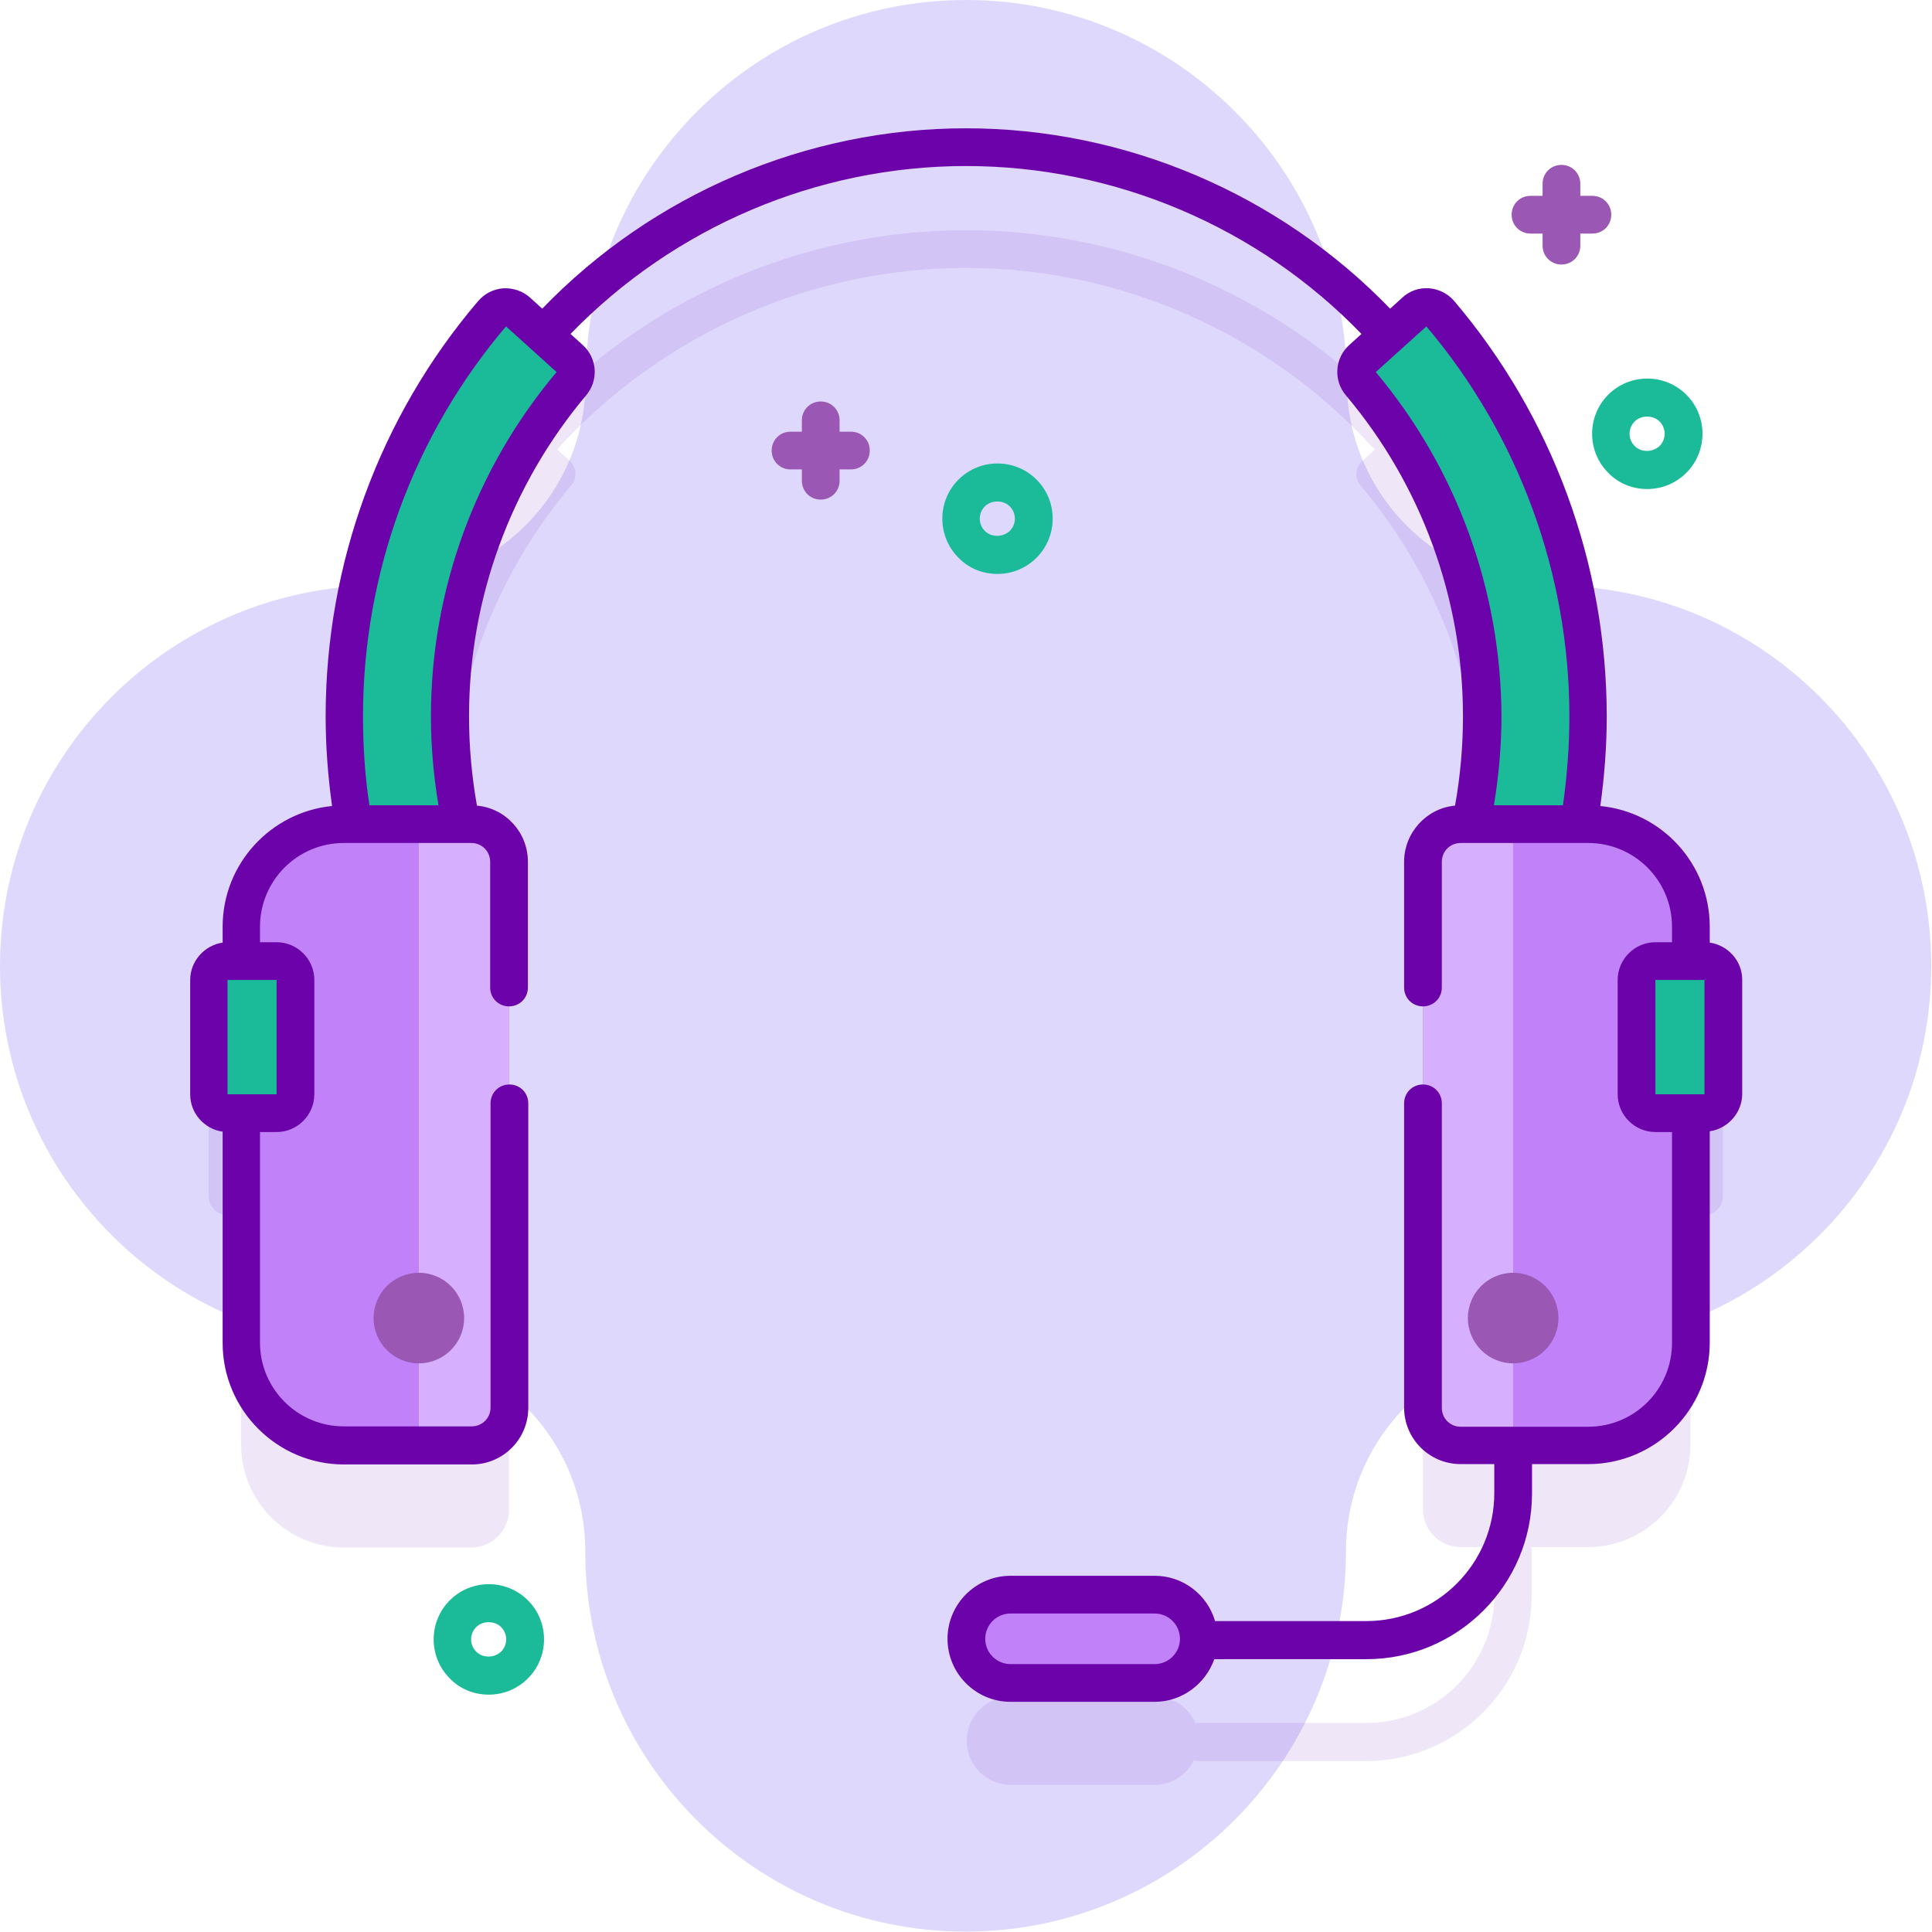 <?xml version="1.0" encoding="utf-8"?>
<!-- Generator: Adobe Illustrator 24.0.1, SVG Export Plug-In . SVG Version: 6.00 Build 0)  -->
<svg version="1.1" id="Capa_1" xmlns="http://www.w3.org/2000/svg" xmlns:xlink="http://www.w3.org/1999/xlink" x="0px" y="0px"
	 viewBox="0 0 512 512" style="enable-background:new 0 0 512 512;" xml:space="preserve">
<style type="text/css">
	.st0{fill:#CEC3FC;fill-opacity:0.65;}
	.st1{opacity:0.1;}
	.st2{fill:#590BB2;}
	.st3{fill:#9A58B4;}
	.st4{fill:#C182F9;}
	.st5{fill:#D6B0FF;}
	.st6{fill:#1BBB9A;}
	.st7{fill:#6C02AA;}
</style>
<path class="st0" d="M411.2,155.2c-30,0-54.3-24.3-54.3-54.3C356.8,45.2,311.7,0,256,0S155.2,45.2,155.2,100.8
	c0,30-24.3,54.3-54.3,54.3C45.2,155.2,0,200.3,0,256s45.2,100.8,100.8,100.8c30,0,54.3,24.3,54.3,54.3
	c0,55.7,45.2,100.8,100.8,100.8s100.8-45.2,100.8-100.8c0-30,24.3-54.3,54.3-54.3c55.7,0,100.8-45.2,100.8-100.8
	S466.8,155.2,411.2,155.2L411.2,155.2z"/>
<g class="st1">
	<path class="st2" d="M451.7,281.7h-3.6v-9.1c0-15-12.2-27.2-27.2-27.2h-2.6c1.6-9.4,2.5-19,2.5-28.6c0-39.3-13.9-77-39.3-106.8
		c-1.7-2-4.7-2.2-6.7-0.4l-3.3,3c-0.2-0.4-0.4-0.7-0.7-1C341.4,79.4,299.5,61,256,61c-43.7,0-85.6,18.5-115.1,50.8
		c-0.2,0.2-0.4,0.5-0.5,0.7l-3.2-2.9c-2-1.8-5-1.6-6.7,0.4c-25.3,29.8-39.3,67.5-39.3,106.8c0,9.6,0.8,19.2,2.5,28.6h-2.6
		c-15,0-27.2,12.2-27.2,27.2v9.1h-3.6c-2.8,0-5,2.2-5,5V317c0,2.8,2.2,5,5,5h3.6v60.9c0,15,12.2,27.2,27.2,27.2h33.8
		c5.5,0,10-4.5,10-10V255.4c0-5.5-4.5-10-10-10h-2.7c-2-9.3-3-19-3-28.6c0-32.4,11.4-63.5,32.2-88.2c1.6-1.9,1.4-4.8-0.4-6.5l-3.4-3
		c0.2-0.2,0.4-0.4,0.6-0.6C175.9,88.3,215.1,71,256,71c40.7,0,79.9,17.2,107.5,47.3c0.3,0.3,0.6,0.5,0.9,0.8l-3.4,3.1
		c-1.9,1.7-2.1,4.6-0.4,6.5c20.8,24.7,32.2,55.8,32.2,88.2c0,9.6-1,19.2-3,28.6h-2.7c-5.5,0-10,4.5-10,10V400c0,5.5,4.5,10,10,10
		h8.9v12.7c0,18.7-15.2,33.9-33.9,33.9h-44.4c-0.3,0-0.6,0-0.9,0.1c-1.8-4.2-5.9-7.1-10.7-7.1h-38.2c-6.4,0-11.7,5.2-11.7,11.7
		s5.2,11.7,11.7,11.7H306c4.6,0,8.5-2.7,10.4-6.5c0.4,0.1,0.8,0.2,1.2,0.2h44.4c24.2,0,43.9-19.7,43.9-43.9V410h14.9
		c15,0,27.2-12.2,27.2-27.2V322h3.6c2.8,0,5-2.2,5-5v-30.3C456.7,283.9,454.4,281.7,451.7,281.7L451.7,281.7z"/>
</g>
<path class="st3" d="M225.5,114.4h-3v-3c0-2.8-2.2-5-5-5s-5,2.2-5,5v3h-3c-2.8,0-5,2.2-5,5s2.2,5,5,5h3v3c0,2.8,2.2,5,5,5s5-2.2,5-5
	v-3h3c2.8,0,5-2.2,5-5S228.3,114.4,225.5,114.4z"/>
<g>
	<g>
		<g>
			<g>
				<g>
					<path class="st4" d="M124.9,383H91.1c-15,0-27.2-12.2-27.2-27.2V245.5c0-15,12.2-27.2,27.2-27.2h33.8c5.5,0,10,4.5,10,10V373
						C134.9,378.6,130.4,383,124.9,383L124.9,383z"/>
				</g>
				<g>
					<path class="st5" d="M124.9,218.4H111V383h13.9c5.5,0,10-4.5,10-10V228.4C134.9,222.8,130.4,218.4,124.9,218.4L124.9,218.4z"/>
				</g>
				<circle class="st3" cx="111" cy="349.3" r="12"/>
				<path class="st6" d="M73.3,295h-13c-2.8,0-5-2.2-5-5v-30.3c0-2.8,2.2-5,5-5h13c2.8,0,5,2.2,5,5V290
					C78.3,292.8,76.1,295,73.3,295z"/>
			</g>
			<g>
				<g>
					<path class="st4" d="M387.1,383h33.8c15,0,27.2-12.2,27.2-27.2V245.5c0-15-12.2-27.2-27.2-27.2h-33.8c-5.5,0-10,4.5-10,10V373
						C377.1,378.6,381.6,383,387.1,383L387.1,383z"/>
				</g>
				<g>
					<path class="st5" d="M387.1,218.4H401V383h-13.9c-5.5,0-10-4.5-10-10V228.4C377.1,222.8,381.6,218.4,387.1,218.4L387.1,218.4z"
						/>
				</g>
				<circle class="st3" cx="401" cy="349.3" r="12"/>
				<path class="st6" d="M438.7,295h13c2.8,0,5-2.2,5-5v-30.3c0-2.8-2.2-5-5-5h-13c-2.8,0-5,2.2-5,5V290
					C433.7,292.8,435.9,295,438.7,295z"/>
			</g>
		</g>
		<g>
			<g>
				<path class="st6" d="M389.8,218.4h28.6c1.6-9.4,2.5-19,2.5-28.6c0-39.3-13.9-77-39.3-106.8c-1.7-2-4.7-2.2-6.7-0.4L361,95.1
					c-1.9,1.7-2.1,4.6-0.4,6.5c20.8,24.7,32.2,55.8,32.2,88.2C392.8,199.4,391.7,209,389.8,218.4L389.8,218.4z"/>
			</g>
			<g>
				<path class="st6" d="M122.2,218.4c-2-9.3-3-19-3-28.6c0-32.4,11.4-63.5,32.2-88.2c1.6-1.9,1.4-4.8-0.4-6.5l-13.9-12.5
					c-2-1.8-5-1.6-6.7,0.4c-25.3,29.8-39.3,67.5-39.3,106.8c0,9.6,0.8,19.2,2.5,28.6H122.2z"/>
			</g>
		</g>
	</g>
	<path class="st4" d="M267.8,446H306c6.4,0,11.7-5.2,11.7-11.7c0-6.4-5.2-11.7-11.7-11.7h-38.2c-6.4,0-11.7,5.2-11.7,11.7
		C256.2,440.8,261.4,446,267.8,446z"/>
	<g>
		<path class="st7" d="M453.1,249.8v-4.2c0-16.7-12.7-30.4-29-32c1.1-7.9,1.7-15.8,1.7-23.8c0-40.3-14.4-79.4-40.4-110
			c-1.7-2-4.1-3.2-6.7-3.4c-2.6-0.2-5.2,0.7-7.1,2.5l-3.2,2.9C339,51.4,298.3,34,256,34c-42.3,0-83,17.4-112.3,47.8l-3.2-2.9
			c-2-1.8-4.5-2.6-7.1-2.5c-2.6,0.2-5,1.4-6.7,3.4c-26.1,30.6-40.4,69.7-40.4,110c0,7.9,0.6,15.9,1.7,23.8c-16.2,1.6-29,15.3-29,32
			v4.2c-4.8,0.7-8.6,4.9-8.6,9.9V290c0,5,3.7,9.2,8.6,9.9v56c0,17.7,14.4,32.2,32.2,32.2h33.8c8.3,0,15-6.7,15-15v-80.7
			c0-2.8-2.2-5-5-5s-5,2.2-5,5V373c0,2.8-2.2,5-5,5H91.1c-12.2,0-22.2-9.9-22.2-22.2V300h4.4c5.5,0,10-4.5,10-10v-30.3
			c0-5.5-4.5-10-10-10h-4.4v-4.1c0-12.2,9.9-22.2,22.2-22.2h2.6c0,0,0,0,0,0h28.6c0,0,0,0,0,0h2.6c2.8,0,5,2.2,5,5v33.3
			c0,2.8,2.2,5,5,5s5-2.2,5-5v-33.3c0-7.8-5.9-14.2-13.5-14.9c-1.4-7.8-2.1-15.8-2.1-23.7c0-31.1,11-61.2,31-85
			c3.4-4,3-9.9-0.9-13.4l-3.2-2.9C178.6,60.2,216.5,44,256,44c39.5,0,77.5,16.2,104.8,44.5l-3.2,2.9c-3.9,3.5-4.3,9.4-0.9,13.4
			c20,23.7,31,53.9,31,85c0,7.9-0.7,15.9-2.1,23.7c-7.6,0.7-13.5,7.2-13.5,14.9v33.3c0,2.8,2.2,5,5,5s5-2.2,5-5v-33.3
			c0-2.8,2.2-5,5-5h2.6c0,0,0,0,0,0h28.6c0,0,0,0,0,0h2.6c12.2,0,22.2,9.9,22.2,22.2v4.1h-4.4c-5.5,0-10,4.5-10,10V290
			c0,5.5,4.5,10,10,10h4.4v55.9c0,12.2-9.9,22.2-22.2,22.2H401c0,0,0,0,0,0s0,0,0,0h-13.9c-2.8,0-5-2.2-5-5v-80.7c0-2.8-2.2-5-5-5
			s-5,2.2-5,5V373c0,8.3,6.7,15,15,15h8.9v7.7c0,18.7-15.2,33.9-33.9,33.9H322c-2-6.9-8.4-12-16-12h-38.2c-9.2,0-16.7,7.5-16.7,16.7
			s7.5,16.7,16.7,16.7H306c7.3,0,13.5-4.8,15.8-11.3h40.3c24.2,0,43.9-19.7,43.9-43.9V388h14.9c17.7,0,32.2-14.4,32.2-32.2v-56
			c4.8-0.7,8.6-4.9,8.6-9.9v-30.3C461.7,254.6,457.9,250.5,453.1,249.8L453.1,249.8z M73.3,290h-13v-30.3h13L73.3,290z M114.2,189.8
			c0,7.9,0.7,15.8,2,23.6H97.9c-1.2-7.8-1.7-15.7-1.7-23.6c0-37.8,13.4-74.5,37.9-103.3l13.4,12.1
			C126,124.1,114.2,156.4,114.2,189.8z M364.6,98.6L378,86.5c24.4,28.8,37.9,65.5,37.9,103.3c0,7.9-0.6,15.8-1.7,23.6h-18.3
			c1.3-7.8,2-15.7,2-23.6C397.8,156.4,386,124.1,364.6,98.6z M306,441h-38.2c-3.7,0-6.7-3-6.7-6.7s3-6.7,6.7-6.7H306
			c3.7,0,6.7,3,6.7,6.7S309.7,441,306,441z M438.7,259.7h13V290h-13V259.7z"/>
	</g>
</g>
<path class="st6" d="M436.5,129.6c-3.9,0-7.6-1.5-10.3-4.3c-5.7-5.7-5.7-15,0-20.7c5.7-5.7,15-5.7,20.7,0c5.7,5.7,5.7,15,0,20.7
	C444.1,128.1,440.4,129.6,436.5,129.6z M436.5,110.4c-1.2,0-2.4,0.4-3.3,1.3c-1.8,1.8-1.8,4.7,0,6.5c0.9,0.9,2,1.3,3.3,1.3
	c1.3,0,2.4-0.5,3.3-1.3c1.8-1.8,1.8-4.7,0-6.5C438.9,110.8,437.7,110.4,436.5,110.4z"/>
<path class="st6" d="M264.3,152.1c-3.9,0-7.6-1.5-10.3-4.3c-5.7-5.7-5.7-15,0-20.7c5.7-5.7,15-5.7,20.7,0c5.7,5.7,5.7,15,0,20.7
	C271.9,150.6,268.2,152.1,264.3,152.1z M264.3,132.9c-1.2,0-2.4,0.4-3.3,1.3c-1.8,1.8-1.8,4.7,0,6.5c0.9,0.9,2,1.3,3.3,1.3
	c1.3,0,2.4-0.5,3.3-1.3c1.8-1.8,1.8-4.7,0-6.5C266.7,133.3,265.5,132.9,264.3,132.9z"/>
<path class="st6" d="M129.5,449.1c-3.9,0-7.6-1.5-10.3-4.3c-5.7-5.7-5.7-15,0-20.7c5.7-5.7,15-5.7,20.7,0c5.7,5.7,5.7,15,0,20.7
	C137.1,447.6,133.4,449.1,129.5,449.1z M129.5,429.9c-1.2,0-2.4,0.4-3.3,1.3c-1.8,1.8-1.8,4.7,0,6.5c0.9,0.9,2,1.3,3.3,1.3
	s2.4-0.5,3.3-1.3c1.8-1.8,1.8-4.7,0-6.5C131.9,430.3,130.7,429.9,129.5,429.9z"/>
<path class="st3" d="M422,51.9h-3.2v-3.2c0-2.8-2.2-5-5-5c-2.8,0-5,2.2-5,5v3.2h-3.2c-2.8,0-5,2.2-5,5s2.2,5,5,5h3.2v3.2
	c0,2.8,2.2,5,5,5c2.8,0,5-2.2,5-5v-3.2h3.2c2.8,0,5-2.2,5-5S424.8,51.9,422,51.9z"/>
</svg>
